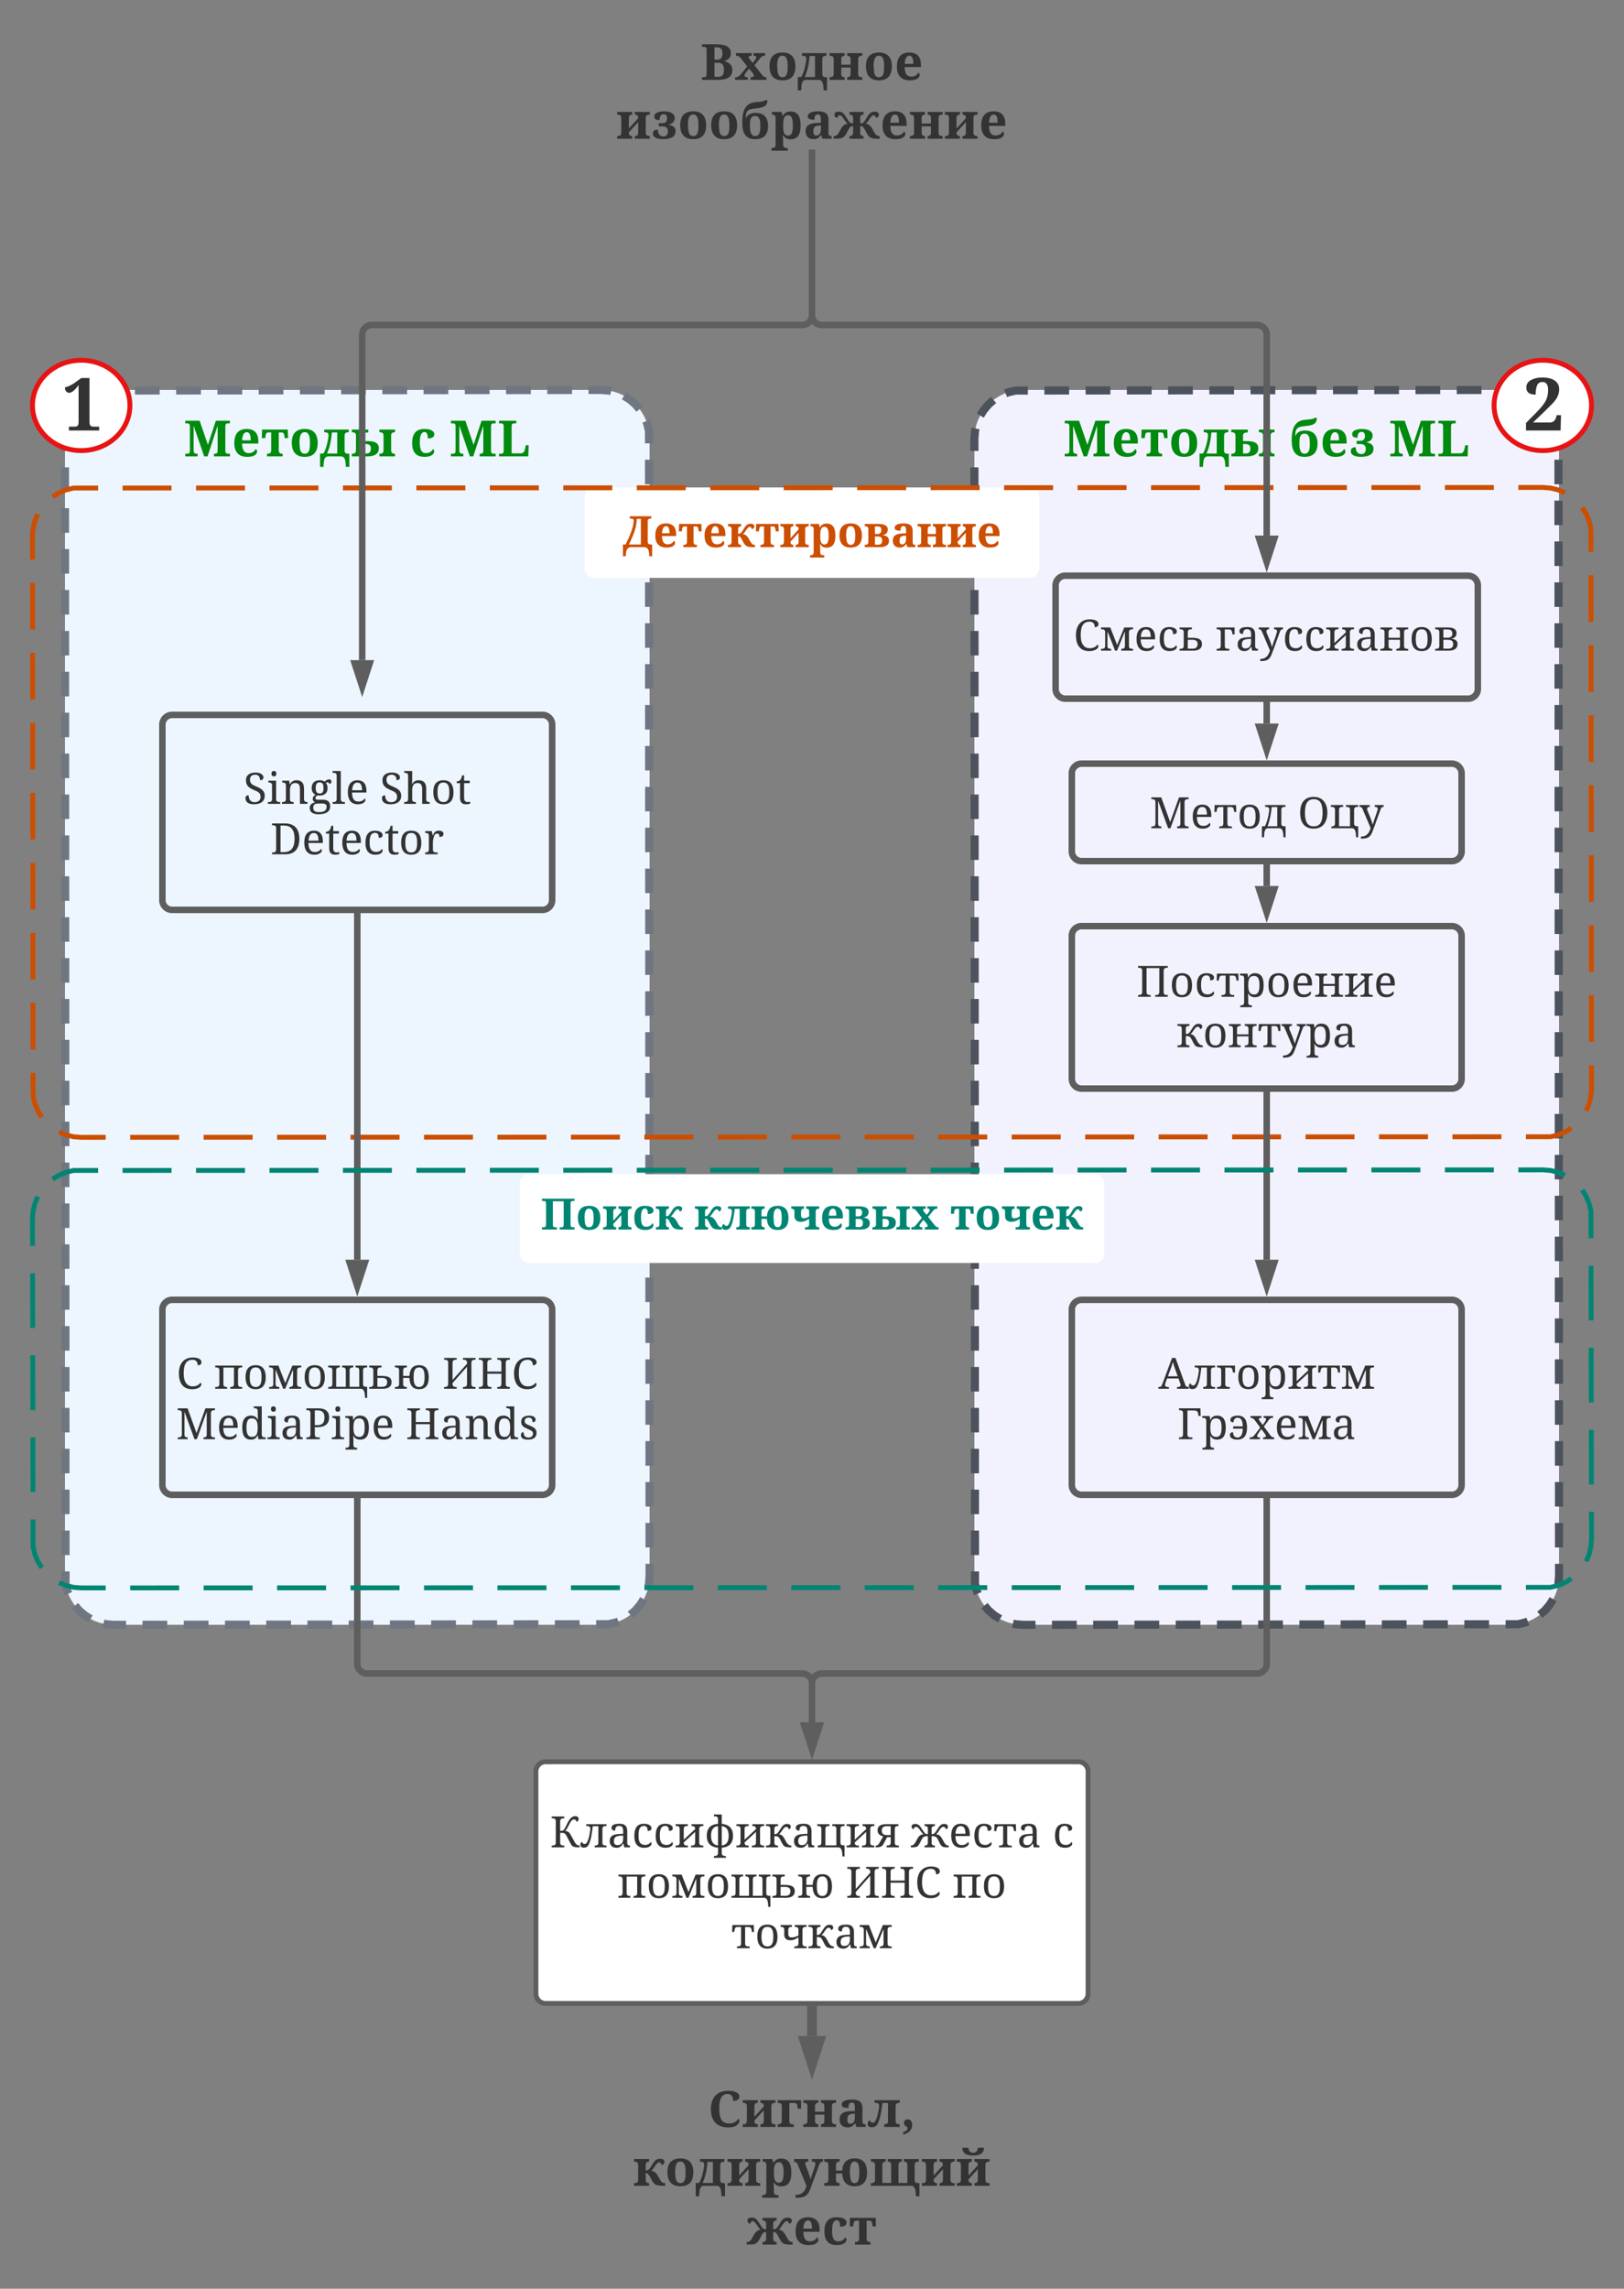 <svg xmlns="http://www.w3.org/2000/svg" xmlns:xlink="http://www.w3.org/1999/xlink" xmlns:lucid="lucid" width="1000" height="1408.65"><rect width="100%" height="100%" fill="#808080" stroke="none"/><g transform="translate(-200 -220)" lucid:page-tab-id="0_0"><path d="M240 490a30 30 0 0 1 30-30h300a30 30 0 0 1 30 30v700a30 30 0 0 1-30 30H270a30 30 0 0 1-30-30z" fill="#edf5ff"/><path d="M243.64 475.78l2.1-3.4 3.05-3.6 3.03-2.6m7.38-4.08l1.53-.63 4.58-1.1h7.62m10.16-.02l15.24-.02m10.15 0l15.24-.03m10.16 0l15.24-.03m10.15 0l15.24-.03m10.15-.02h15.23m10.16-.03l15.23-.02m10.16-.02l15.23-.02m10.16 0l15.23-.03m10.16 0l15.24-.02m10.16 0l15.24-.03m10.15 0l15.23-.03m10.15 0L570 460l4.7.37 1.6.38m7.92 2.9l3.4 2.08 3.6 3.06 2.6 3.03m4.08 7.38l.63 1.53 1.1 4.58v7.56m0 10.06l.02 15.1m0 10.07v15.1m.02 10.06v15.1m0 10.07l.02 15.1m0 10.06v15.1m0 10.06v15.1m.02 10.07v15.1m0 10.07l.02 15.1m0 10.07v15.1m.02 10.06v15.1m0 10.07l.02 15.1m0 10.07v15.1m.02 10.07v15.1m0 10.06l.02 15.1m0 10.07v15.1m.02 10.07v15.1m0 10.07l.02 15.1m0 10.07v15.1m.02 10.07v15.1m0 10.07l.02 15.1m0 10.08v15.1m.02 10.06v15.1m0 10.07l.02 15.1m0 10.08v15.1m.02 10.07v15.1m0 10.06l.02 15.12m0 10.06v15.1m.02 10.07v7.55l-.37 4.7-.38 1.6m-2.9 7.92l-2.08 3.4-3.06 3.6-3.03 2.6m-7.38 4.08l-1.53.63-4.58 1.1h-7.62m-10.16.02l-15.24.02m-10.15 0l-15.24.03m-10.16 0l-15.24.03m-10.15 0l-15.24.03m-10.15.02h-15.23m-10.16.03l-15.23.02m-10.16.02l-15.23.02m-10.16 0l-15.23.03m-10.16 0l-15.24.02m-10.16 0l-15.24.03m-10.15 0l-15.23.03m-10.15 0l-7.62.02-4.7-.37-1.6-.38m-7.92-2.9l-3.4-2.08-3.6-3.06-2.6-3.03m-4.08-7.38l-.63-1.53-1.1-4.58v-7.56m0-10.06l-.02-15.1m0-10.07v-15.1m-.02-10.06v-15.1m0-10.07l-.02-15.1m0-10.06v-15.1m0-10.06v-15.1m-.02-10.07v-15.1m0-10.07l-.02-15.1m0-10.07v-15.1m-.02-10.06v-15.1m0-10.07l-.02-15.1m0-10.07v-15.1m-.02-10.07v-15.1m0-10.06l-.02-15.1m0-10.07v-15.1m-.02-10.07v-15.1m0-10.07l-.02-15.1m0-10.07v-15.1m-.02-10.07v-15.1m0-10.07l-.02-15.1m0-10.08v-15.1m-.02-10.06v-15.1m0-10.07l-.02-15.1m0-10.08v-15.1m-.02-10.07v-15.1m0-10.06l-.02-15.12m0-10.06v-15.1m-.02-10.07V490l.37-4.7.38-1.6" stroke="#6f7681" stroke-width="5" fill="none"/><use xlink:href="#a" transform="matrix(1,0,0,1,252,472) translate(61.215 28.878)"/><use xlink:href="#b" transform="matrix(1,0,0,1,252,472) translate(200.349 28.878)"/><use xlink:href="#c" transform="matrix(1,0,0,1,252,472) translate(224.822 28.878)"/><path d="M800 490a30 30 0 0 1 30-30h300a30 30 0 0 1 30 30v700a30 30 0 0 1-30 30H830a30 30 0 0 1-30-30z" fill="#f2f2ff"/><path d="M803.64 475.78l2.1-3.4 3.05-3.6 3.03-2.6m7.38-4.08l1.53-.63 4.58-1.1h7.62m10.16-.02l15.24-.02m10.15 0l15.24-.03m10.16 0l15.24-.03m10.15 0l15.24-.03m10.15-.02h15.23m10.16-.03l15.23-.02m10.16-.02l15.23-.02m10.16 0l15.23-.03m10.16 0l15.24-.02m10.16 0l15.24-.03m10.15 0l15.23-.03m10.15 0l7.62-.02 4.7.37 1.6.38m7.92 2.9l3.4 2.08 3.6 3.06 2.6 3.03m4.08 7.38l.63 1.53 1.1 4.58v7.56m0 10.06l.02 15.1m0 10.07v15.1m.02 10.06v15.1m0 10.07l.02 15.1m0 10.06v15.1m0 10.06v15.1m.02 10.07v15.1m0 10.07l.02 15.1m0 10.07v15.1m.02 10.06v15.1m0 10.07l.02 15.1m0 10.07v15.1m.02 10.07v15.1m0 10.06l.02 15.1m0 10.07v15.1m.02 10.07v15.1m0 10.07l.02 15.1m0 10.07v15.1m.02 10.07v15.1m0 10.07l.02 15.1m0 10.08v15.1m.02 10.06v15.1m0 10.07l.02 15.1m0 10.08v15.1m.02 10.07v15.1m0 10.06l.02 15.12m0 10.06v15.1m.02 10.07v7.55l-.37 4.7-.38 1.6m-2.9 7.92l-2.08 3.4-3.06 3.6-3.03 2.6m-7.38 4.08l-1.53.63-4.58 1.1h-7.62m-10.16.02l-15.24.02m-10.15 0l-15.24.03m-10.16 0l-15.24.03m-10.15 0l-15.24.03m-10.15.02h-15.23m-10.16.03l-15.23.02m-10.16.02l-15.23.02m-10.16 0l-15.23.03m-10.16 0l-15.24.02m-10.16 0l-15.24.03m-10.15 0l-15.23.03m-10.15 0l-7.62.02-4.7-.37-1.6-.38m-7.92-2.9l-3.4-2.08-3.6-3.06-2.6-3.03m-4.08-7.38l-.63-1.53-1.1-4.58v-7.56m0-10.06l-.02-15.1m0-10.07v-15.1m-.02-10.06v-15.1m0-10.07l-.02-15.1m0-10.06v-15.1m0-10.06v-15.1m-.02-10.07v-15.1m0-10.07l-.02-15.1m0-10.07v-15.1m-.02-10.06v-15.1m0-10.07l-.02-15.1m0-10.07v-15.1m-.02-10.07v-15.1m0-10.06l-.02-15.1m0-10.07v-15.1m-.02-10.07v-15.1m0-10.07l-.02-15.1m0-10.07v-15.1m-.02-10.07v-15.1m0-10.07l-.02-15.1m0-10.08v-15.1m-.02-10.06v-15.1m0-10.07l-.02-15.1m0-10.08v-15.1m-.02-10.07v-15.1m0-10.06l-.02-15.12m0-10.06v-15.1m-.02-10.07V490l.37-4.7.38-1.6" stroke="#4c535d" stroke-width="5" fill="none"/><use xlink:href="#a" transform="matrix(1,0,0,1,812,472) translate(42.773 28.878)"/><use xlink:href="#d" transform="matrix(1,0,0,1,812,472) translate(181.907 28.878)"/><use xlink:href="#c" transform="matrix(1,0,0,1,812,472) translate(243.264 28.878)"/><path d="M560 526a6 6 0 0 1 6-6h268a6 6 0 0 1 6 6v43.67a6 6 0 0 1-6 6H566a6 6 0 0 1-6-6z" fill="#fff"/><path d="M220 550a30 30 0 0 1 30-30h900a30 30 0 0 1 30 30v340a30 30 0 0 1-30 30H250a30 30 0 0 1-30-30z" fill-opacity="0"/><path d="M232.37 525.73l4-2.46 4.36-1.8 4.58-1.1h15.1m15.06 0l30.16-.03m15.08 0h30.15m15.08-.02h30.16m15.07-.02h30.15m15.08-.02h30.16m15.08-.02h30.15m15.07 0l30.16-.03m15.08 0h30.16m15.08-.02h30.16m15.08 0l30.15-.02m15.08 0l30.17-.02m15.07 0l30.16-.02m15.08 0l30.16-.02m15.07 0l30.17-.02m15.08 0h30.15m15.08-.02h30.16m15.08-.02h30.15m15.08-.02h30.16m15.1-.02h30.14m15.08 0L1150 520l4.7.37 4.57 1.1 4.35 1.8m10.65 9.1l2.46 4 1.8 4.36 1.1 4.58.02 14.37m0 14.36l.04 28.73m0 14.36l.04 28.72m0 14.36l.04 28.73m.02 14.36l.03 28.72m.02 14.36l.03 28.72m0 14.36l.04 28.73m.02 14.35l.03 28.73m0 14.36L1180 890l-.37 4.7-1.1 4.57-1.8 4.35m-9.1 10.65l-4 2.46-4.36 1.8-4.58 1.1h-15.1m-15.06 0l-30.16.03m-15.08 0h-30.15m-15.08.02h-30.16m-15.07.02h-30.15m-15.08.02h-30.16m-15.08.02H868.2m-15.07 0l-30.16.03m-15.08 0h-30.16m-15.08.02H732.5m-15.08 0l-30.15.02m-15.08 0l-30.17.02m-15.07 0l-30.16.02m-15.08 0l-30.16.02m-15.07 0l-30.17.02m-15.08 0H461.1m-15.08.02h-30.16m-15.08.02h-30.15m-15.08.02H325.4m-15.1.02h-30.14m-15.08 0L250 920l-4.7-.37-4.57-1.1-4.35-1.8m-10.65-9.1l-2.46-4-1.8-4.36-1.1-4.58-.02-14.37m0-14.36l-.04-28.73m0-14.36l-.04-28.72m0-14.36l-.04-28.73m-.02-14.36l-.03-28.72m-.02-14.36l-.03-28.72m0-14.36l-.04-28.73m-.02-14.35l-.03-28.73m0-14.36L220 550l.37-4.7 1.1-4.57 1.8-4.35" stroke="#cc4e00" stroke-width="3" fill="none"/><use xlink:href="#e" transform="matrix(1,0,0,1,232,532) translate(351.372 24.753)"/><path d="M700 314.05V414a6 6 0 0 0 6 6h268a6 6 0 0 1 6 6v123.63" stroke="#5e5e5e" stroke-width="4" fill="none"/><path d="M702 314.1h-4v-2.05h4z" stroke="#5e5e5e" stroke-width=".05" fill="#5e5e5e"/><path d="M980 565.9l-4.64-14.27h9.28z" stroke="#5e5e5e" stroke-width="4" fill="#5e5e5e"/><path d="M980 653.96v11.34" stroke="#5e5e5e" stroke-width="4" fill="none"/><path d="M982 654h-4v-2.04h4z" stroke="#5e5e5e" stroke-width=".05" fill="#5e5e5e"/><path d="M980 681.56l-4.64-14.26h9.28z" stroke="#5e5e5e" stroke-width="4" fill="#5e5e5e"/><path d="M300 666a6 6 0 0 1 6-6h228a6 6 0 0 1 6 6v108a6 6 0 0 1-6 6H306a6 6 0 0 1-6-6z" stroke="#5e5e5e" stroke-width="4" fill-opacity="0"/><use xlink:href="#f" transform="matrix(1,0,0,1,300,660) translate(49.87 54.753)"/><use xlink:href="#g" transform="matrix(1,0,0,1,300,660) translate(133.919 54.753)"/><use xlink:href="#h" transform="matrix(1,0,0,1,300,660) translate(66.504 85.794)"/><path d="M860 696a6 6 0 0 1 6-6h228a6 6 0 0 1 6 6v48a6 6 0 0 1-6 6H866a6 6 0 0 1-6-6z" stroke="#5e5e5e" stroke-width="4" fill-opacity="0"/><use xlink:href="#i" transform="matrix(1,0,0,1,860,690) translate(47.956 39.753)"/><use xlink:href="#j" transform="matrix(1,0,0,1,860,690) translate(139.102 39.753)"/><path d="M860 796a6 6 0 0 1 6-6h228a6 6 0 0 1 6 6v88a6 6 0 0 1-6 6H866a6 6 0 0 1-6-6z" stroke="#5e5e5e" stroke-width="4" fill-opacity="0"/><use xlink:href="#k" transform="matrix(1,0,0,1,860,790) translate(39.779 43.503)"/><use xlink:href="#l" transform="matrix(1,0,0,1,860,790) translate(64.544 74.544)"/><path d="M980 753.96v11.34" stroke="#5e5e5e" stroke-width="4" fill="none"/><path d="M982 754h-4v-2.04h4z" stroke="#5e5e5e" stroke-width=".05" fill="#5e5e5e"/><path d="M980 781.56l-4.64-14.26h9.28z" stroke="#5e5e5e" stroke-width="4" fill="#5e5e5e"/><path d="M420 783.96V995.3" stroke="#5e5e5e" stroke-width="4" fill="none"/><path d="M422 784h-4v-2.04h4z" stroke="#5e5e5e" stroke-width=".05" fill="#5e5e5e"/><path d="M420 1011.56l-4.64-14.26h9.28z" stroke="#5e5e5e" stroke-width="4" fill="#5e5e5e"/><path d="M980 893.96V995.3" stroke="#5e5e5e" stroke-width="4" fill="none"/><path d="M982 894h-4v-2.04h4z" stroke="#5e5e5e" stroke-width=".05" fill="#5e5e5e"/><path d="M980 1011.56l-4.64-14.26h9.28z" stroke="#5e5e5e" stroke-width="4" fill="#5e5e5e"/><path d="M860 1026a6 6 0 0 1 6-6h228a6 6 0 0 1 6 6v108a6 6 0 0 1-6 6H866a6 6 0 0 1-6-6z" stroke="#5e5e5e" stroke-width="4" fill-opacity="0"/><use xlink:href="#m" transform="matrix(1,0,0,1,860,1020) translate(53.281 54.753)"/><use xlink:href="#n" transform="matrix(1,0,0,1,860,1020) translate(64.941 85.794)"/><path d="M300 1026a6 6 0 0 1 6-6h228a6 6 0 0 1 6 6v108a6 6 0 0 1-6 6H306a6 6 0 0 1-6-6z" stroke="#5e5e5e" stroke-width="4" fill-opacity="0"/><use xlink:href="#o" transform="matrix(1,0,0,1,300,1020) translate(8.633 54.753)"/><use xlink:href="#p" transform="matrix(1,0,0,1,300,1020) translate(31.927 54.753)"/><use xlink:href="#q" transform="matrix(1,0,0,1,300,1020) translate(172.435 54.753)"/><use xlink:href="#r" transform="matrix(1,0,0,1,300,1020) translate(8.424 85.794)"/><use xlink:href="#s" transform="matrix(1,0,0,1,300,1020) translate(149.818 85.794)"/><path d="M530 1310.3a6 6 0 0 1 6-6h328a6 6 0 0 1 6 6v136.75a6 6 0 0 1-6 6H536a6 6 0 0 1-6-6z" stroke="#5e5e5e" stroke-width="3" fill="#fff"/><use xlink:href="#t" transform="matrix(1,0,0,1,530,1304.297) translate(8.698 52.69)"/><use xlink:href="#u" transform="matrix(1,0,0,1,530,1304.297) translate(230.794 52.69)"/><use xlink:href="#v" transform="matrix(1,0,0,1,530,1304.297) translate(318.177 52.69)"/><use xlink:href="#p" transform="matrix(1,0,0,1,530,1304.297) translate(50.215 83.732)"/><use xlink:href="#w" transform="matrix(1,0,0,1,530,1304.297) translate(190.723 83.732)"/><use xlink:href="#x" transform="matrix(1,0,0,1,530,1304.297) translate(256.582 83.732)"/><use xlink:href="#y" transform="matrix(1,0,0,1,530,1304.297) translate(120.273 114.773)"/><path d="M980 1143.96V1244a6 6 0 0 1-6 6H706a6 6 0 0 0-6 6v24.1" stroke="#5e5e5e" stroke-width="4" fill="none"/><path d="M982 1144h-4v-2.04h4z" stroke="#5e5e5e" stroke-width=".05" fill="#5e5e5e"/><path d="M700 1296.36l-4.64-14.26h9.28z" stroke="#5e5e5e" stroke-width="4" fill="#5e5e5e"/><path d="M420 1143.96V1244a6 6 0 0 0 6 6h268a6 6 0 0 1 6 6v24.1" stroke="#5e5e5e" stroke-width="4" fill="none"/><path d="M422 1144h-4v-2.04h4z" stroke="#5e5e5e" stroke-width=".05" fill="#5e5e5e"/><path d="M700 1296.36l-4.64-14.26h9.28z" stroke="#5e5e5e" stroke-width="4" fill="#5e5e5e"/><path d="M700 314.05V414a6 6 0 0 1-6 6H429.02a6 6 0 0 0-6 6v200.3" stroke="#5e5e5e" stroke-width="4" fill="none"/><path d="M702 314.1h-4v-2.05h4z" stroke="#5e5e5e" stroke-width=".05" fill="#5e5e5e"/><path d="M423.02 642.55l-4.63-14.26h9.26z" stroke="#5e5e5e" stroke-width="4" fill="#5e5e5e"/><path d="M580 246a6 6 0 0 1 6-6h228a6 6 0 0 1 6 6v60.08a6 6 0 0 1-6 6H586a6 6 0 0 1-6-6z" stroke="#000" stroke-opacity="0" stroke-width="3" fill="#fff" fill-opacity="0"/><g><use xlink:href="#z" transform="matrix(1,0,0,1,580,240) translate(51.398 29.163)"/><use xlink:href="#A" transform="matrix(1,0,0,1,580,240) translate(-0.518 65.378)"/></g><path d="M580 1506a6 6 0 0 1 6-6h228a6 6 0 0 1 6 6v96.65a6 6 0 0 1-6 6H586a6 6 0 0 1-6-6z" stroke="#000" stroke-opacity="0" stroke-width="3" fill="#fff" fill-opacity="0"/><g><use xlink:href="#B" transform="matrix(1,0,0,1,580,1500) translate(56.038 29.055)"/><use xlink:href="#C" transform="matrix(1,0,0,1,580,1500) translate(9.873 65.27)"/><use xlink:href="#D" transform="matrix(1,0,0,1,580,1500) translate(79.767 101.486)"/></g><path d="M700 1457.5v15.56" stroke="#5e5e5e" stroke-width="6" fill="none"/><path d="M703 1457.6h-6v-3.1h6z" stroke="#5e5e5e" stroke-width=".05" fill="#5e5e5e"/><path d="M700 1490.33l-4.64-14.27h9.28z" stroke="#5e5e5e" stroke-width="6" fill="#5e5e5e"/><path d="M520 948.67a6 6 0 0 1 6-6h348a6 6 0 0 1 6 6v42.66a6 6 0 0 1-6 6H526a6 6 0 0 1-6-6z" fill="#fff"/><path d="M220 970a30 30 0 0 1 30-30h900a30 30 0 0 1 30 30v197.33a30 30 0 0 1-30 30H250a30 30 0 0 1-30-30z" fill-opacity="0"/><path d="M232.37 945.73l4-2.46 4.36-1.8 4.58-1.1h15.1m15.06 0l30.16-.03m15.08 0h30.15m15.08-.02h30.16m15.07-.02h30.15m15.08-.02h30.16m15.08-.02h30.15m15.07 0l30.16-.03m15.08 0h30.16m15.08-.02h30.16m15.08 0l30.15-.02m15.08 0l30.17-.02m15.07 0l30.16-.02m15.08 0l30.16-.02m15.07 0l30.17-.02m15.08 0h30.15m15.08-.02h30.16m15.08-.02h30.15m15.08-.02h30.16m15.1-.02h30.14m15.08 0L1150 940l4.7.37 4.57 1.1 4.35 1.8m10.65 9.1l2.46 4 1.8 4.36 1.1 4.58.03 16.84m.03 16.84l.05 33.67m.03 16.83l.07 33.68m.03 16.83l.06 33.66m.03 16.84l.03 16.83-.37 4.7-1.1 4.57-1.8 4.35m-9.1 10.65l-4 2.46-4.36 1.8-4.58 1.1h-15.1m-15.06.02h-30.16m-15.08 0l-30.15.03m-15.08 0l-30.16.03m-15.07 0h-30.15m-15.08.02h-30.16m-15.08.02H868.2m-15.07.02h-30.16m-15.08 0l-30.16.02m-15.08 0l-30.16.02m-15.08 0h-30.15m-15.08.02h-30.17m-15.07.02H596.8m-15.08.02h-30.16m-15.07.02h-30.17m-15.08 0l-30.15.03m-15.08 0l-30.16.02m-15.08 0h-30.15m-15.08.02H325.4m-15.1 0l-30.14.02m-15.08 0H250l-4.7-.36-4.57-1.1-4.35-1.8m-10.65-9.1l-2.46-4-1.8-4.36-1.1-4.57-.03-16.84m-.03-16.84l-.05-33.68m-.03-16.83l-.07-33.67m-.03-16.84l-.06-33.67m-.03-16.83L220 970l.37-4.7 1.1-4.57 1.8-4.35" stroke="#008573" stroke-width="3" fill="none"/><g><use xlink:href="#E" transform="matrix(1,0,0,1,232,952) translate(301.001 24.753)"/><use xlink:href="#F" transform="matrix(1,0,0,1,232,952) translate(395.441 24.753)"/><use xlink:href="#G" transform="matrix(1,0,0,1,232,952) translate(553.033 24.753)"/></g><path d="M280 469.52c0 15.36-13.43 27.8-30 27.8s-30-12.44-30-27.8c0-15.36 13.43-27.8 30-27.8s30 12.44 30 27.8z" stroke="#e81313" stroke-width="3" fill="#fff"/><g><use xlink:href="#H" transform="matrix(1,0,0,1,220,441.708) translate(18.081 43.264)"/></g><path d="M1180 469.52c0 15.36-13.43 27.8-30 27.8s-30-12.44-30-27.8c0-15.36 13.43-27.8 30-27.8s30 12.44 30 27.8z" stroke="#e81313" stroke-width="3" fill="#fff"/><g><use xlink:href="#I" transform="matrix(1,0,0,1,1120,441.708) translate(18.081 43.264)"/></g><path d="M850 580.33a6 6 0 0 1 6-6h248a6 6 0 0 1 6 6V644a6 6 0 0 1-6 6H856a6 6 0 0 1-6-6z" stroke="#5e5e5e" stroke-width="4" fill-opacity="0"/><g><use xlink:href="#J" transform="matrix(1,0,0,1,850,574.333) translate(10.996 46.128)"/><use xlink:href="#K" transform="matrix(1,0,0,1,850,574.333) translate(98.548 46.128)"/></g><defs><path fill="#008a0e" d="M1702-242c-1 84 22 133 104 133h86V0h-655v-109c97 6 149-18 149-114v-1037L973 0H834L401-1260v1018c-4 107 56 139 164 133V0H57v-109h86c79 3 105-42 105-122v-998c1-82-26-125-105-125H57v-108h590l340 989 326-989h579v108h-86c-82-2-105 49-104 133v979" id="L"/><path fill="#008a0e" d="M682-968c-75-53-166-16-210 62-32 57-53 140-56 249h354c-1-134-12-257-88-311zm4 835c147 0 236-69 289-166 63 29 71 123 31 183C939-17 799 20 627 20 270 20 96-185 96-543c0-359 153-581 508-581 315 0 475 175 479 493v105H412c10 217 60 393 274 393" id="M"/><path fill="#008a0e" d="M256-109c108 6 171-33 170-137v-735c-74 5-167-16-200 35-29 46-35 127-44 198H41l12-350h1055l12 350H979c-18-105-5-234-125-233H737v735c-1 101 56 143 160 137V0H256v-109" id="N"/><path fill="#008a0e" d="M631-1124c358 0 526 209 528 571 2 373-172 573-534 573C267 20 98-190 96-553c-2-374 172-571 535-571zM527-966c-131 91-126 390-101 605 16 136 58 252 203 252 203 0 213-228 213-444 0-180-15-339-115-413-51-37-148-36-200 0" id="O"/><path fill="#008a0e" d="M375-870c1-100-76-120-176-119v-109h1005v109c-104-5-170 31-170 133v631c-2 106 87 120 195 116v539h-142C1075 231 1075 0 885 0H377C164-3 186 233 168 430H27v-547h141c99-170 165-417 200-659 5-36 7-67 7-94zm358-111H514c-32 341-88 622-203 864h422v-864" id="P"/><path fill="#008a0e" d="M205-856c1-104-62-137-170-133v-109h676v117c-109-3-195 21-195 125v231c314-5 635-7 627 303C1137-81 937 0 682 0H35v-109c108 5 170-32 170-131v-616zm612 528c0-169-130-187-301-178v387h113c138 3 188-70 188-209zm832 86c0 99 58 138 159 133V0h-641v-109c104 5 170-31 170-133v-614c0-102-66-138-170-133v-109h641v109c-101-5-159 34-159 133v614" id="Q"/><g id="a"><use transform="matrix(0.015,0,0,0.015,0,0)" xlink:href="#L"/><use transform="matrix(0.015,0,0,0.015,29.622,0)" xlink:href="#M"/><use transform="matrix(0.015,0,0,0.015,47.381,0)" xlink:href="#N"/><use transform="matrix(0.015,0,0,0.015,65.017,0)" xlink:href="#O"/><use transform="matrix(0.015,0,0,0.015,83.459,0)" xlink:href="#P"/><use transform="matrix(0.015,0,0,0.015,102.904,0)" xlink:href="#Q"/></g><path fill="#008a0e" d="M952-299c53 28 65 116 26 173C912-25 777 20 604 20 249 20 96-183 96-545c0-366 147-579 502-579 170 0 310 34 380 130 46 63 27 167-26 205-49 36-119 55-213 54-1-102-14-196-69-243-36-31-106-28-144 0-103 75-114 241-114 431 0 139 19 242 57 311s100 103 186 103c149 0 244-68 297-166" id="R"/><use transform="matrix(0.015,0,0,0.015,0,0)" xlink:href="#R" id="b"/><path fill="#008a0e" d="M1702-242c-1 84 22 133 104 133h86V0h-655v-109c97 6 149-18 149-114v-1037L973 0H834L401-1260v1018c-4 107 56 139 164 133V0H57v-109h86c79 3 105-42 105-122v-998c1-82-26-125-105-125H57v-108h590l340 989 326-989h579v108h-86c-82-2-105 49-104 133v979" id="S"/><path fill="#008a0e" d="M678-1354c-79-2-106 44-105 125v1104h381c170 0 166-193 203-332h115L1257 0H57v-109h86c83 3 106-49 105-133v-979c1-84-22-133-105-133H57v-108h707v108h-86" id="T"/><g id="c"><use transform="matrix(0.015,0,0,0.015,0,0)" xlink:href="#S"/><use transform="matrix(0.015,0,0,0.015,29.622,0)" xlink:href="#T"/></g><path fill="#008a0e" d="M623 20C239 20 98-236 98-653c0-473 113-812 549-848 120-10 244-16 341-47 22-8 37-18 46-31h96c8 343-347 310-638 358-146 24-224 97-240 251-4 39-9 83-12 134h8c60-141 189-225 389-225 351 0 522 185 522 539-1 357-177 542-536 542zm0-129c201 0 219-202 219-411 0-210-17-412-219-412S414-728 414-520c0 135 17 236 50 306s86 105 159 105" id="U"/><path fill="#008a0e" d="M272-373c5 159 68 279 224 279 131 0 190-82 190-211 0-143-84-202-237-201H311v-131h140c132 0 200-66 200-194 0-103-38-175-141-175-129 0-162 112-166 242-124-1-217-27-217-147 0-118 96-164 205-191 160-40 413-19 517 50 66 43 116 101 116 200 0 159-106 234-236 272v11c154 31 272 89 272 256 0 258-233 326-505 331-142 2-252-19-333-69-57-35-93-84-93-164 0-114 74-159 202-158" id="V"/><g id="d"><use transform="matrix(0.015,0,0,0.015,0,0)" xlink:href="#U"/><use transform="matrix(0.015,0,0,0.015,19.065,0)" xlink:href="#M"/><use transform="matrix(0.015,0,0,0.015,36.823,0)" xlink:href="#V"/></g><path fill="#cc4e00" d="M672-1337C658-917 516-605 384-300c-27 63-56 121-83 175h565v-1212H672zM414 0C184 2 155 195 152 430H16v-555h125c137-272 275-563 351-887 21-93 32-179 32-258 0-84-97-82-184-84v-108h1020v108c-111-8-170 29-170 137v945c-4 125 80 156 209 147v555h-135c-3-235-33-430-263-430H414" id="W"/><path fill="#cc4e00" d="M682-968c-75-53-166-16-210 62-32 57-53 140-56 249h354c-1-134-12-257-88-311zm4 835c147 0 236-69 289-166 63 29 71 123 31 183C939-17 799 20 627 20 270 20 96-185 96-543c0-359 153-581 508-581 315 0 475 175 479 493v105H412c10 217 60 393 274 393" id="X"/><path fill="#cc4e00" d="M256-109c108 6 171-33 170-137v-735c-74 5-167-16-200 35-29 46-35 127-44 198H41l12-350h1055l12 350H979c-18-105-5-234-125-233H737v735c-1 101 56 143 160 137V0H256v-109" id="Y"/><path fill="#cc4e00" d="M516-242c0 92 50 134 139 133V0H35v-109c104 5 170-31 170-133v-614c0-102-66-138-170-133v-109h620v109c-89-1-139 41-139 133v225c114 0 139-50 192-119 103-134 161-360 400-360 120 0 205 60 166 176-15 45-56 72-111 78-7-68-63-128-138-96-118 81-170 250-284 336 215 25 270 222 365 370 49 76 86 141 209 137V0c-189 2-360 2-455-92-94-92-145-254-222-364-28-40-56-64-122-62v276" id="Z"/><path fill="#cc4e00" d="M1380-989c-104-5-170 31-170 133v614c0 102 66 138 170 133V0H760v-109c89 1 139-41 139-133v-440L516-262c-6 104 42 154 139 153V0H35v-109c104 5 170-31 170-133v-614c0-102-66-138-170-133v-109h620v109c-89-1-139 41-139 133v436l383-420c5-102-44-150-139-149v-109h620v109" id="aa"/><path fill="#cc4e00" d="M508 250c-2 110 76 140 190 133v109H27V383c104 5 170-31 170-133V-846c3-105-46-149-152-143v-109h401l37 160h9c59-105 150-180 313-180 324 0 420 241 420 573 0 329-93 565-412 570-159 2-247-66-307-164h-14c13 122 18 252 16 389zm0-795c0 210 7 418 209 418 69 0 115-35 147-103 57-120 56-503 0-626-33-71-78-109-145-109-201 0-211 211-211 420" id="ab"/><path fill="#cc4e00" d="M631-1124c358 0 526 209 528 571 2 373-172 573-534 573C267 20 98-190 96-553c-2-374 172-571 535-571zM527-966c-131 91-126 390-101 605 16 136 58 252 203 252 203 0 213-228 213-444 0-180-15-339-115-413-51-37-148-36-200 0" id="ac"/><path fill="#cc4e00" d="M1184-305C1184-70 988 0 741 0H35v-109c104 5 170-31 170-133v-622c0-98-69-130-170-125v-109h645c153 0 265 22 338 67s110 110 110 195c0 163-95 240-239 261v10c164 18 295 83 295 260zm-326-14c0-136-72-189-207-187H516v389h146c142 6 196-59 196-202zM653-625c123 1 166-70 168-188 2-114-53-168-168-168H516v356h137" id="ad"/><path fill="#cc4e00" d="M526-129c139 0 193-116 193-262v-154c-144 3-272 20-298 142-6 28-11 61-11 98 1 103 24 176 116 176zm193-524c-6-153 30-348-127-346-115 1-136 103-137 221-92 0-160-13-207-31-80-31-88-141-36-202 75-88 224-112 388-113 266-2 430 83 430 348v522c-3 99 29 152 131 145V0H780l-43-141h-18C646-52 578 24 414 20 206 14 92-101 92-313c0-254 188-323 459-334" id="ae"/><path fill="#cc4e00" d="M1380-989c-104-5-170 31-170 133v614c0 102 66 138 170 133V0H760v-109c89 1 139-41 139-133v-264H516v264c0 92 50 134 139 133V0H35v-109c104 5 170-31 170-133v-614c0-102-66-138-170-133v-109h620v109c-89-1-139 41-139 133v233h383v-233c0-92-50-134-139-133v-109h620v109" id="af"/><g id="e"><use transform="matrix(0.013,0,0,0.013,0,0)" xlink:href="#W"/><use transform="matrix(0.013,0,0,0.013,18.88,0)" xlink:href="#X"/><use transform="matrix(0.013,0,0,0.013,34.102,0)" xlink:href="#Y"/><use transform="matrix(0.013,0,0,0.013,49.219,0)" xlink:href="#X"/><use transform="matrix(0.013,0,0,0.013,64.44,0)" xlink:href="#Z"/><use transform="matrix(0.013,0,0,0.013,81.562,0)" xlink:href="#Y"/><use transform="matrix(0.013,0,0,0.013,96.68,0)" xlink:href="#aa"/><use transform="matrix(0.013,0,0,0.013,115.104,0)" xlink:href="#ab"/><use transform="matrix(0.013,0,0,0.013,132.305,0)" xlink:href="#ac"/><use transform="matrix(0.013,0,0,0.013,148.646,0)" xlink:href="#ad"/><use transform="matrix(0.013,0,0,0.013,165.208,0)" xlink:href="#ae"/><use transform="matrix(0.013,0,0,0.013,181.185,0)" xlink:href="#af"/><use transform="matrix(0.013,0,0,0.013,199.609,0)" xlink:href="#aa"/><use transform="matrix(0.013,0,0,0.013,218.034,0)" xlink:href="#X"/></g><path fill="#333" d="M1010-391c0 288-209 411-504 411-227 0-400-72-408-288-3-85 58-140 148-138 13 184 83 323 276 326 176 3 296-86 293-258-4-208-164-249-317-319-197-90-377-181-377-455 0-256 189-371 448-371 165 0 292 46 357 143 39 57 33 148-18 186-30 22-68 34-117 34-4-156-72-260-230-260-155 0-250 80-250 233 0 217 160 262 318 332 152 68 291 135 355 283 17 42 26 88 26 141" id="ag"/><path fill="#333" d="M434-233c-3 120 73 154 195 147V0H47v-86c118 6 195-21 195-137v-649c2-108-66-143-174-140v-86h366v865zM330-1303c-79 0-117-45-117-127s37-126 117-126c79 0 116 46 116 126 0 81-37 127-116 127" id="ah"/><path fill="#333" d="M434-223c-3 108 66 141 174 137V0H57v-86c118 6 185-31 185-147v-639c2-108-66-143-174-140v-86h331l27 166h10c63-113 148-188 320-186 244 3 343 152 344 401v484c-4 110 54 152 164 147V0H907v-707c0-170-55-282-225-280-187 3-248 145-248 332v432" id="ai"/><path fill="#333" d="M956-1161c125-12 164 158 62 205-14 6-30 8-49 8 9-84-106-83-156-45 48 62 81 134 80 248-2 265-188 381-475 346-48 26-98 54-99 125-1 68 58 77 127 77h232c215 1 338 97 338 306 0 294-237 379-543 383-249 3-426-81-426-299C47 28 162-41 303-70c-62-29-113-79-113-168 0-105 57-142 134-192-112-50-185-152-185-309 0-249 134-379 385-379 97 0 179 25 234 67 49-50 103-100 198-110zM438-14c-139-3-225 52-225 194 0 158 102 212 264 211 212-1 363-46 371-248C856-58 624-10 438-14zm78-1004c-150 0-184 109-184 273 0 159 39 250 186 253 149 3 184-105 182-256-2-165-33-270-184-270" id="aj"/><path fill="#333" d="M414-233c-4 120 72 154 194 147V0H27v-86c122 7 194-28 194-147v-1098c3-115-76-146-194-139v-86h387v1323" id="ak"/><path fill="#333" d="M786-645c-4-191-36-363-223-363-76 0-134 30-175 92s-66 152-73 271h471zm123 393c43 21 51 90 17 136C862-29 744 20 588 20c-331 0-471-225-475-561-4-348 134-577 454-577 327 0 443 231 426 583H311c7 242 67 426 305 426 140 0 234-60 293-143" id="al"/><g id="f"><use transform="matrix(0.013,0,0,0.013,0,0)" xlink:href="#ag"/><use transform="matrix(0.013,0,0,0.013,14.505,0)" xlink:href="#ah"/><use transform="matrix(0.013,0,0,0.013,23.034,0)" xlink:href="#ai"/><use transform="matrix(0.013,0,0,0.013,40.234,0)" xlink:href="#aj"/><use transform="matrix(0.013,0,0,0.013,54.583,0)" xlink:href="#ak"/><use transform="matrix(0.013,0,0,0.013,62.852,0)" xlink:href="#al"/></g><path fill="#333" d="M414-223c-3 108 66 141 174 137V0H37v-86c117 6 184-31 184-147v-1098c2-112-70-144-184-139v-86h377c-3 208 7 429-8 624h10c61-124 162-186 301-186 253 1 362 144 362 401v484c-3 110 54 152 164 147V0H887v-707c0-170-55-283-225-280-186 3-248 143-248 332v432" id="am"/><path fill="#333" d="M594-1118c338 0 472 222 475 567 2 360-143 571-481 571S115-205 113-551c-2-359 142-567 481-567zm-4 108c-241 0-279 212-279 459 0 249 39 465 281 465s278-216 278-465c0-248-38-459-280-459" id="an"/><path fill="#333" d="M387-291c-2 124 47 200 156 203 51 1 88-6 131-14v90C626 8 560 18 492 20 278 25 195-83 195-297v-684H39v-82c170-8 224-133 254-287h94v252h268v117H387v690" id="ao"/><g id="g"><use transform="matrix(0.013,0,0,0.013,0,0)" xlink:href="#ag"/><use transform="matrix(0.013,0,0,0.013,14.505,0)" xlink:href="#am"/><use transform="matrix(0.013,0,0,0.013,31.432,0)" xlink:href="#an"/><use transform="matrix(0.013,0,0,0.013,46.823,0)" xlink:href="#ao"/></g><path fill="#333" d="M705-1462c450 9 667 274 667 729S1160 0 705 0H78v-86c122 7 194-27 194-147v-1004c3-115-76-146-194-139v-86h627zm440 729c2-374-134-623-486-627H479v1256h178c362-7 486-260 488-629" id="ap"/><path fill="#333" d="M893-256c39 28 47 103 13 150C845-22 730 20 580 20c-332 0-467-220-467-563 0-349 119-575 456-575 140 0 259 39 325 116 44 51 42 161-14 193-31 18-76 29-137 29-1-134-38-239-174-236-232 6-258 224-258 471 0 264 65 427 310 432 127 2 227-62 272-143" id="aq"/><path fill="#333" d="M434-223C430-95 529-79 659-86V0H68v-86c112 4 174-35 174-147v-639c2-108-66-143-174-140v-86h315l39 203h10c50-120 106-223 281-223 151 0 257 68 211 208-21 64-90 87-181 87-2-101-16-160-108-160-128 0-157 140-183 255-33 148-12 333-18 505" id="ar"/><g id="h"><use transform="matrix(0.013,0,0,0.013,0,0)" xlink:href="#ap"/><use transform="matrix(0.013,0,0,0.013,19.388,0)" xlink:href="#al"/><use transform="matrix(0.013,0,0,0.013,33.659,0)" xlink:href="#ao"/><use transform="matrix(0.013,0,0,0.013,42.786,0)" xlink:href="#al"/><use transform="matrix(0.013,0,0,0.013,57.057,0)" xlink:href="#aq"/><use transform="matrix(0.013,0,0,0.013,70.182,0)" xlink:href="#ao"/><use transform="matrix(0.013,0,0,0.013,79.036,0)" xlink:href="#an"/><use transform="matrix(0.013,0,0,0.013,94.427,0)" xlink:href="#ar"/></g><path fill="#333" d="M1649-233c-4 120 72 154 194 147V0h-545v-86c102 5 154-32 154-129v-1094L983 0H872L397-1305v1072c-4 108 46 153 154 147V0H78v-86c117 6 194-21 194-137v-1014c3-115-76-146-194-139v-86h467L969-291l420-1171h454v86c-122-7-194 27-194 147v996" id="as"/><path fill="#333" d="M786-645c-4-191-36-363-223-363-76 0-134 30-175 92s-66 152-73 271h471zm123 393c43 21 51 90 17 136C862-29 744 20 588 20c-331 0-471-225-475-561-4-348 134-577 454-577 327 0 443 231 426 583H311c7 242 67 426 305 426 140 0 234-60 293-143" id="at"/><path fill="#333" d="M270-86c118 6 195-21 195-137v-781c-94 7-221-23-269 35-36 43-42 127-55 199H41l12-328h1014l12 328H979c-20-114-16-234-154-234H657v781C652-99 746-79 872-86V0H270v-86" id="au"/><path fill="#333" d="M594-1118c338 0 472 222 475 567 2 360-143 571-481 571S115-205 113-551c-2-359 142-567 481-567zm-4 108c-241 0-279 212-279 459 0 249 39 465 281 465s278-216 278-465c0-248-38-459-280-459" id="av"/><path fill="#333" d="M948-223c-1 77 30 114 86 129h115v524h-100C1037 228 1033 0 840 0H336C123-3 145 233 127 430H27V-94h141c99-178 162-442 200-694 5-38 7-71 7-97 2-110-83-131-195-127v-86h963v86c-118-6-195 22-195 138v651zm-456-781c-32 295-81 589-165 828-12 36-25 63-38 82h467v-910H492" id="aw"/><g id="i"><use transform="matrix(0.013,0,0,0.013,0,0)" xlink:href="#as"/><use transform="matrix(0.013,0,0,0.013,25.013,0)" xlink:href="#at"/><use transform="matrix(0.013,0,0,0.013,39.284,0)" xlink:href="#au"/><use transform="matrix(0.013,0,0,0.013,53.867,0)" xlink:href="#av"/><use transform="matrix(0.013,0,0,0.013,68.724,0)" xlink:href="#aw"/></g><path fill="#333" d="M115-735c0-455 195-750 647-750 335 0 516 182 599 443 56 178 56 438 0 617-83 263-265 445-601 445-453 0-645-301-645-755zm647-639c-345 0-420 288-420 641S416-90 760-90s416-291 416-643c0-351-70-641-414-641" id="ax"/><path fill="#333" d="M1147-229c-4 115 76 142 194 135v524h-100c-11-202-13-430-209-430H68v-86c108 4 174-31 174-139v-649c3-116-77-144-195-138v-86h582v86c-118-6-195 22-195 138v780h520v-780c3-116-76-144-194-138v-86h581v86c-118-6-194 22-194 138v645" id="ay"/><path fill="#333" d="M868-871c27-98-34-147-137-141v-86h426v86c-114-4-130 76-162 160C865-510 751-153 616 182c-65 163-156 280-360 302-50 6-113 8-178 8v-97c285-2 394-182 461-403L160-903c-28-65-56-114-152-109v-86h492v86c-114-14-152 77-113 174 88 217 187 419 248 662h6c62-238 163-461 227-695" id="az"/><g id="j"><use transform="matrix(0.013,0,0,0.013,0,0)" xlink:href="#ax"/><use transform="matrix(0.013,0,0,0.013,19.792,0)" xlink:href="#ay"/><use transform="matrix(0.013,0,0,0.013,37.878,0)" xlink:href="#az"/></g><path fill="#333" d="M272-1237c3-115-76-146-194-139v-86h1407v86c-122-7-195 27-195 147v1006c-3 116 77 143 195 137V0H889v-86c122 7 194-27 194-147v-1127H479v1127c-3 120 73 154 195 147V0H78v-86c122 7 194-27 194-147v-1004" id="aA"/><path fill="#333" d="M893-256c39 28 47 103 13 150C845-22 730 20 580 20c-332 0-467-220-467-563 0-349 119-575 456-575 140 0 259 39 325 116 44 51 42 161-14 193-31 18-76 29-137 29-1-134-38-239-174-236-232 6-258 224-258 471 0 264 65 427 310 432 127 2 227-62 272-143" id="aB"/><path fill="#333" d="M946-553c0-230-32-430-254-434-242-4-278 193-278 436s40 440 280 440c221 0 252-212 252-442zm-219-565c321 0 418 237 418 567 0 331-96 571-418 571-163 0-254-75-313-180h-8c7 140 10 280 8 428-2 108 66 142 174 138v86H37v-86c118 6 184-32 184-148V-872c3-116-76-146-194-140v-86h358l21 185h8c57-116 142-205 313-205" id="aC"/><path fill="#333" d="M975-872c2-108-66-143-174-140v-86h561v86c-118-6-195 22-195 138v651c-3 116 77 143 195 137V0H801v-86c108 4 174-29 174-137v-293H434v293c-3 108 66 141 174 137V0H47v-86c118 6 195-21 195-137v-649c3-116-77-146-195-140v-86h561v86c-108-4-174 30-174 138v264h541v-262" id="aD"/><path fill="#333" d="M975-866c4-113-64-149-174-146v-86h561v86c-118-6-195 22-195 138v651c-3 116 77 143 195 137V0H780v-86c118 6 195-21 195-137v-510L434-233c-7 124 73 154 195 147V0H47v-86c118 6 195-21 195-137v-649c3-116-77-146-195-140v-86h582v86c-118-6-195 22-195 138v512" id="aE"/><g id="k"><use transform="matrix(0.013,0,0,0.013,0,0)" xlink:href="#aA"/><use transform="matrix(0.013,0,0,0.013,20.352,0)" xlink:href="#av"/><use transform="matrix(0.013,0,0,0.013,35.742,0)" xlink:href="#aB"/><use transform="matrix(0.013,0,0,0.013,48.867,0)" xlink:href="#au"/><use transform="matrix(0.013,0,0,0.013,63.451,0)" xlink:href="#aC"/><use transform="matrix(0.013,0,0,0.013,79.818,0)" xlink:href="#av"/><use transform="matrix(0.013,0,0,0.013,95.208,0)" xlink:href="#at"/><use transform="matrix(0.013,0,0,0.013,109.479,0)" xlink:href="#aD"/><use transform="matrix(0.013,0,0,0.013,127.826,0)" xlink:href="#aE"/><use transform="matrix(0.013,0,0,0.013,146.172,0)" xlink:href="#at"/></g><path fill="#333" d="M1114-856c-13-63-43-115-115-115-33 0-64 13-92 39-87 80-159 247-260 316 139 5 192 88 250 178 88 137 131 347 342 352V0c-167 3-305-4-377-96-80-102-131-261-209-367-43-57-116-68-219-67v307c-3 108 66 141 174 137V0H37v-86c127 8 205-23 205-147v-639c3-120-82-147-205-140v-86h571v86c-103-2-174 25-174 129v258c123 2 152-45 207-120 82-112 155-292 294-349 28-11 62-16 101-16 119 0 203 62 168 176-13 41-46 68-90 78" id="aF"/><path fill="#333" d="M467-106c176 0 267-107 272-285v-166c-189 6-378 9-423 154-10 31-15 66-15 106 0 123 47 191 166 191zm272-535c5-199 13-375-190-375-142 0-190 83-187 223-106-2-174-27-174-129 0-169 191-191 369-196 250-7 375 104 375 354v531c-3 100 32 153 133 147V0H788l-32-176h-17C664-76 596 23 420 20 213 16 102-97 102-307c0-109 41-186 116-242 100-75 325-89 521-92" id="aG"/><g id="l"><use transform="matrix(0.013,0,0,0.013,0,0)" xlink:href="#aF"/><use transform="matrix(0.013,0,0,0.013,16.146,0)" xlink:href="#av"/><use transform="matrix(0.013,0,0,0.013,31.536,0)" xlink:href="#aD"/><use transform="matrix(0.013,0,0,0.013,49.883,0)" xlink:href="#au"/><use transform="matrix(0.013,0,0,0.013,64.466,0)" xlink:href="#az"/><use transform="matrix(0.013,0,0,0.013,79.531,0)" xlink:href="#aC"/><use transform="matrix(0.013,0,0,0.013,95.898,0)" xlink:href="#aG"/></g><path fill="#333" d="M322-226C292-111 376-75 500-86V0H0v-86c136 16 160-66 195-160l454-1216h160l463 1267c24 75 65 118 172 109V0H881v-86c113 10 195-27 165-133-27-93-63-180-94-270H414c-30 88-68 171-92 263zm593-366c-76-225-168-445-229-682-56 246-156 455-233 682h462" id="aH"/><path fill="#333" d="M90-254c-4 103 152 127 205 49 94-137 136-375 169-583 6-38 7-71 7-97 2-110-83-131-195-127v-86h963v86c-118-6-195 22-195 138v651c-3 116 77 143 195 137V0H678v-86c108 4 174-29 174-137v-781H588c-36 302-75 611-178 844C365-58 305 13 164 14 62 15 1-33 0-129c-1-63 30-125 90-125" id="aI"/><path fill="#333" d="M242-872c3-116-77-146-195-140v-86h850v328H797c-21-112-17-234-154-234H434v781C429-99 523-79 649-86V0H47v-86c118 6 195-21 195-137v-649" id="aJ"/><path fill="#333" d="M1370-223c-3 116 77 143 195 137V0h-561v-86c108 4 174-29 174-137v-656h-15L807 0h-94L367-879h-15v656c-3 108 66 141 174 137V0H47v-86c118 6 195-21 195-137v-649c3-116-77-146-195-140v-86h438l324 828 338-828h418v86c-118-6-195 22-195 138v651" id="aK"/><g id="m"><use transform="matrix(0.013,0,0,0.013,0,0)" xlink:href="#aH"/><use transform="matrix(0.013,0,0,0.013,18.802,0)" xlink:href="#aI"/><use transform="matrix(0.013,0,0,0.013,35.547,0)" xlink:href="#aJ"/><use transform="matrix(0.013,0,0,0.013,47.76,0)" xlink:href="#av"/><use transform="matrix(0.013,0,0,0.013,63.151,0)" xlink:href="#aC"/><use transform="matrix(0.013,0,0,0.013,79.518,0)" xlink:href="#aE"/><use transform="matrix(0.013,0,0,0.013,97.865,0)" xlink:href="#au"/><use transform="matrix(0.013,0,0,0.013,112.448,0)" xlink:href="#aK"/></g><path fill="#333" d="M479-225C473-93 580-79 715-86V0H78v-86c122 7 194-27 194-147v-996c4-120-72-154-194-147v-86h1018l12 358h-107c-10-111-19-217-115-244-25-7-58-12-98-12H479v1135" id="aL"/><path fill="#333" d="M254-799c-89-1-150-30-150-116 0-110 91-157 191-185 45-12 101-18 166-18 323 5 432 228 432 561 0 343-120 571-451 577-130 2-223-24-290-74-45-34-70-81-70-147 0-87 50-131 151-131 2 151 60 250 211 252 81 0 140-35 180-106s63-175 68-314H238v-110h454c-5-136-23-242-74-320-36-56-88-86-169-86-130 0-191 86-195 217" id="aM"/><path fill="#333" d="M569-1012c-63 1-123 4-123 60 0 43 23 60 48 94l135 184c47-72 105-140 143-219 9-21 14-40 14-59 0-56-58-59-116-60v-86h448v86c-127-7-170 57-225 131L682-600l301 405c54 66 89 110 191 109V0H645v-86c110 6 163-43 118-118-57-95-135-185-200-275-60 87-128 167-180 261-10 19-18 42-18 68 0 62 57 62 133 64V0H10v-86c134 8 184-56 242-131l258-334-258-352c-56-60-97-113-203-109v-86h520v86" id="aN"/><g id="n"><use transform="matrix(0.013,0,0,0.013,0,0)" xlink:href="#aL"/><use transform="matrix(0.013,0,0,0.013,14.961,0)" xlink:href="#aC"/><use transform="matrix(0.013,0,0,0.013,31.328,0)" xlink:href="#aM"/><use transform="matrix(0.013,0,0,0.013,44.427,0)" xlink:href="#aN"/><use transform="matrix(0.013,0,0,0.013,59.844,0)" xlink:href="#at"/><use transform="matrix(0.013,0,0,0.013,74.115,0)" xlink:href="#aK"/><use transform="matrix(0.013,0,0,0.013,95.104,0)" xlink:href="#aG"/></g><path fill="#333" d="M1141-289c47 27 51 110 13 159C1076-28 927 20 739 20c-439 0-622-310-622-753 0-346 130-585 372-695 199-90 579-71 673 84 39 64 27 161-25 196-32 21-74 38-127 38-5-158-78-264-240-264-349 0-426 285-426 641 0 266 62 478 232 573 54 30 119 45 194 45 183 1 293-72 371-174" id="aO"/><use transform="matrix(0.013,0,0,0.013,0,0)" xlink:href="#aO" id="o"/><path fill="#333" d="M242-872c3-116-77-146-195-140v-86h1274v86c-118-6-195 22-195 138v651c-3 116 77 143 195 137V0H760v-86c108 4 174-29 174-137v-781H434v781c-3 108 66 141 174 137V0H47v-86c118 6 195-21 195-137v-649" id="aP"/><path fill="#333" d="M1696-211c-1 106 86 121 194 117v524h-100c-12-202-14-430-209-430H47v-86c119 7 195-23 195-139v-649c3-116-77-144-195-138v-86h549v86c-108-4-174 30-174 138v780h457v-780c2-108-66-142-174-138v-86h528v86c-108-4-174 30-174 138v780h457v-780c2-108-66-142-175-138v-86h549v86c-118-6-194 22-194 138v663" id="aQ"/><path fill="#333" d="M242-872c3-116-77-146-195-140v-86h582v86c-118-6-195 24-195 140v262c324-1 672-25 672 297C1106-84 924 0 682 0H47v-86c118 6 195-21 195-137v-649zm657 548c-3-151-110-192-268-192H434v422h209c169 3 259-62 256-230" id="aR"/><path fill="#333" d="M1192-1118c330 0 452 229 455 567 3 355-132 571-461 571-320 0-443-217-455-536H434v293c-3 108 66 141 174 137V0H47v-86c118 6 195-21 195-137v-649c3-116-77-146-195-140v-86h561v86c-108-4-174 30-174 138v264h297c15-317 149-508 461-508zm-4 108c-232 0-258 219-258 459 0 241 27 465 260 465 231 0 258-224 258-465 0-240-29-459-260-459" id="aS"/><g id="p"><use transform="matrix(0.013,0,0,0.013,0,0)" xlink:href="#aP"/><use transform="matrix(0.013,0,0,0.013,17.812,0)" xlink:href="#av"/><use transform="matrix(0.013,0,0,0.013,33.203,0)" xlink:href="#aK"/><use transform="matrix(0.013,0,0,0.013,54.193,0)" xlink:href="#av"/><use transform="matrix(0.013,0,0,0.013,69.583,0)" xlink:href="#aQ"/><use transform="matrix(0.013,0,0,0.013,94.805,0)" xlink:href="#aR"/><use transform="matrix(0.013,0,0,0.013,110.677,0)" xlink:href="#aS"/></g><path fill="#333" d="M1372-223c-3 116 77 143 195 137V0H971v-86c122 7 194-27 194-147v-811L479-274C465-129 532-75 674-86V0H78v-86c122 7 194-27 194-147v-1004c3-115-76-146-194-139v-86h596v86c-122-7-195 27-195 147v811l686-770c14-145-53-199-194-188v-86h596v86c-122-7-195 27-195 147v1006" id="aT"/><path fill="#333" d="M1352-223c-3 116 77 143 194 137V0H950v-86c123 7 195-27 195-147v-480H479v480c-3 120 73 154 195 147V0H78v-86c122 7 194-27 194-147v-1004c3-115-76-146-194-139v-86h596v86c-122-7-195 27-195 147v414h666v-414c3-120-72-154-195-147v-86h596v86c-122-7-194 27-194 147v1006" id="aU"/><g id="q"><use transform="matrix(0.013,0,0,0.013,0,0)" xlink:href="#aT"/><use transform="matrix(0.013,0,0,0.013,21.419,0)" xlink:href="#aU"/><use transform="matrix(0.013,0,0,0.013,42.565,0)" xlink:href="#aO"/></g><path fill="#333" d="M1649-233c-4 120 72 154 194 147V0h-545v-86c102 5 154-32 154-129v-1094L983 0H872L397-1305v1072c-4 108 46 153 154 147V0H78v-86c117 6 194-21 194-137v-1014c3-115-76-146-194-139v-86h467L969-291l420-1171h454v86c-122-7-194 27-194 147v996" id="aV"/><path fill="#333" d="M844-1331c2-112-71-145-185-139v-86h377v1331c-2 112 71 145 185 139V0H874l-22-184h-8C786-68 701 20 530 20c-321 0-417-237-417-567 0-331 95-571 417-571 163 0 254 76 314 180h12c-10-128-14-255-12-393zM563-987c-219 0-252 212-252 442 0 145 20 254 59 326s104 108 195 108c242 2 279-192 279-436s-41-440-281-440" id="aW"/><path fill="#333" d="M467-106c176 0 267-107 272-285v-166c-189 6-378 9-423 154-10 31-15 66-15 106 0 123 47 191 166 191zm272-535c5-199 13-375-190-375-142 0-190 83-187 223-106-2-174-27-174-129 0-169 191-191 369-196 250-7 375 104 375 354v531c-3 100 32 153 133 147V0H788l-32-176h-17C664-76 596 23 420 20 213 16 102-97 102-307c0-109 41-186 116-242 100-75 325-89 521-92" id="aX"/><path fill="#333" d="M479-223C473-90 582-80 715-86V0H78v-86c122 7 194-27 194-147v-1004c3-115-76-146-194-139v-86h575c309 2 504 125 504 428 0 321-213 462-549 465H479v346zm457-803c0-225-92-342-318-338H479v698h109c246 7 348-114 348-360" id="aY"/><path fill="#333" d="M946-553c0-230-32-430-254-434-242-4-278 193-278 436s40 440 280 440c221 0 252-212 252-442zm-219-565c321 0 418 237 418 567 0 331-96 571-418 571-163 0-254-75-313-180h-8c7 140 10 280 8 428-2 108 66 142 174 138v86H37v-86c118 6 184-32 184-148V-872c3-116-76-146-194-140v-86h358l21 185h8c57-116 142-205 313-205" id="aZ"/><g id="r"><use transform="matrix(0.013,0,0,0.013,0,0)" xlink:href="#aV"/><use transform="matrix(0.013,0,0,0.013,25.013,0)" xlink:href="#al"/><use transform="matrix(0.013,0,0,0.013,39.284,0)" xlink:href="#aW"/><use transform="matrix(0.013,0,0,0.013,55.651,0)" xlink:href="#ah"/><use transform="matrix(0.013,0,0,0.013,64.18,0)" xlink:href="#aX"/><use transform="matrix(0.013,0,0,0.013,79.193,0)" xlink:href="#aY"/><use transform="matrix(0.013,0,0,0.013,95.299,0)" xlink:href="#ah"/><use transform="matrix(0.013,0,0,0.013,103.828,0)" xlink:href="#aZ"/><use transform="matrix(0.013,0,0,0.013,120.195,0)" xlink:href="#al"/></g><path fill="#333" d="M1352-223c-3 116 77 143 194 137V0H950v-86c123 7 195-27 195-147v-480H479v480c-3 120 73 154 195 147V0H78v-86c122 7 194-27 194-147v-1004c3-115-76-146-194-139v-86h596v86c-122-7-195 27-195 147v414h666v-414c3-120-72-154-195-147v-86h596v86c-122-7-194 27-194 147v1006" id="ba"/><path fill="#333" d="M834-301C834-70 665 20 430 20 250 20 92-26 92-197c0-88 47-135 129-141 1 157 63 257 221 260 156 3 257-97 214-252-47-85-142-109-240-157-153-75-310-122-310-340 0-212 169-289 386-289 130 0 232 36 280 116 31 53 24 126-20 162-26 22-62 33-109 33 0-130-49-217-176-217-120 1-195 48-195 164 0 149 143 163 254 217 154 74 308 124 308 340" id="bb"/><g id="s"><use transform="matrix(0.013,0,0,0.013,0,0)" xlink:href="#ba"/><use transform="matrix(0.013,0,0,0.013,21.146,0)" xlink:href="#aX"/><use transform="matrix(0.013,0,0,0.013,36.159,0)" xlink:href="#ai"/><use transform="matrix(0.013,0,0,0.013,53.359,0)" xlink:href="#aW"/><use transform="matrix(0.013,0,0,0.013,69.727,0)" xlink:href="#bb"/></g><path fill="#333" d="M1078-1452c104-50 282-29 276 106-4 76-38 122-99 138-13-64-44-114-120-115-40 0-79 20-115 59-111 116-184 376-303 490 146 2 204 81 258 178l192 346c56 96 109 159 236 164V0c-171 1-304-4-376-96-21-25-41-58-62-97L778-549c-40-76-77-126-180-135-31-3-71-4-119-4v455c-3 120 73 154 195 147V0H78v-86c117 6 194-21 194-137v-1014c3-115-76-146-194-139v-86h596v86c-122-7-195 27-195 147v447c91 1 149-10 185-62 128-183 200-504 414-608" id="bc"/><path fill="#333" d="M823 260c-3 120 72 155 195 148v86H453v-86c123 7 194-28 194-148V16C309-11 113-189 113-551c0-363 190-539 534-563v-217c3-115-76-146-194-139v-86h370v442c333 30 531 203 533 563 2 363-190 544-533 567v244zM647-1006c-239 25-330 188-330 455 0 268 89 436 330 461v-916zM823-90c240-25 328-193 328-461 0-266-90-430-328-455v916" id="bd"/><path fill="#333" d="M301-799c0 142 79 217 225 217h199v-422H526c-142 1-225 68-225 205zM530-86c118 6 195-21 195-137v-260H555L385-166C330-38 208 4 16 0v-86c99 1 136-58 174-123l181-311c-146-34-269-113-269-287 0-226 179-291 414-291h576v86c-108-3-174 32-174 140v649c-3 116 76 143 194 137V0H530v-86" id="be"/><g id="t"><use transform="matrix(0.013,0,0,0.013,0,0)" xlink:href="#bc"/><use transform="matrix(0.013,0,0,0.013,18.672,0)" xlink:href="#aI"/><use transform="matrix(0.013,0,0,0.013,35.417,0)" xlink:href="#aG"/><use transform="matrix(0.013,0,0,0.013,50.43,0)" xlink:href="#aB"/><use transform="matrix(0.013,0,0,0.013,63.555,0)" xlink:href="#aB"/><use transform="matrix(0.013,0,0,0.013,76.68,0)" xlink:href="#aE"/><use transform="matrix(0.013,0,0,0.013,95.026,0)" xlink:href="#bd"/><use transform="matrix(0.013,0,0,0.013,114.141,0)" xlink:href="#aE"/><use transform="matrix(0.013,0,0,0.013,132.487,0)" xlink:href="#aF"/><use transform="matrix(0.013,0,0,0.013,148.893,0)" xlink:href="#aG"/><use transform="matrix(0.013,0,0,0.013,163.906,0)" xlink:href="#ay"/><use transform="matrix(0.013,0,0,0.013,181.992,0)" xlink:href="#aE"/><use transform="matrix(0.013,0,0,0.013,200.339,0)" xlink:href="#be"/></g><path fill="#333" d="M41-985c0-87 76-126 176-125 180 2 230 124 307 233 65 90 99 172 174 229 27 20 64 23 113 23v-247c2-103-53-144-156-140v-86h490v86c-97-3-154 31-154 129v258c120 2 143-47 199-120 85-111 155-292 294-349 28-11 62-16 101-16 119 0 203 62 168 176-13 42-46 68-90 78-8-78-78-148-163-106-138 68-178 261-304 346 234 6 282 216 377 366 59 93 97 159 223 164V0c-115 0-225 4-293-38-138-86-170-302-275-425-49-57-129-68-237-67v307c-3 102 53 141 154 137V0H655v-86c107 5 156-41 156-147v-297c-153-6-236 37-285 139-47 97-102 211-160 295C302-3 169 4 6 0v-86c125-4 164-71 223-164 96-151 142-359 377-366-108-79-162-224-259-316-25-23-51-39-93-39-73 0-102 53-115 115-59-14-98-56-98-129" id="bf"/><g id="u"><use transform="matrix(0.013,0,0,0.013,0,0)" xlink:href="#bf"/><use transform="matrix(0.013,0,0,0.013,23.464,0)" xlink:href="#at"/><use transform="matrix(0.013,0,0,0.013,37.734,0)" xlink:href="#aB"/><use transform="matrix(0.013,0,0,0.013,50.859,0)" xlink:href="#au"/><use transform="matrix(0.013,0,0,0.013,65.443,0)" xlink:href="#aG"/></g><use transform="matrix(0.013,0,0,0.013,0,0)" xlink:href="#aB" id="v"/><g id="w"><use transform="matrix(0.013,0,0,0.013,0,0)" xlink:href="#aT"/><use transform="matrix(0.013,0,0,0.013,21.419,0)" xlink:href="#aU"/><use transform="matrix(0.013,0,0,0.013,42.565,0)" xlink:href="#aO"/></g><g id="x"><use transform="matrix(0.013,0,0,0.013,0,0)" xlink:href="#aP"/><use transform="matrix(0.013,0,0,0.013,17.812,0)" xlink:href="#av"/></g><path fill="#333" d="M1069-223c-3 116 77 143 195 137V0H682v-86c118 6 195-21 195-137v-291c-111 68-213 137-388 137-177 0-284-88-284-262v-233c2-108-66-143-174-140v-86h540v86c-108-4-174 30-174 138v215c0 99 61 148 164 147 135-1 220-45 316-90v-270c2-109-67-143-175-140v-86h562v86c-118-6-195 22-195 138v651" id="bg"/><g id="y"><use transform="matrix(0.013,0,0,0.013,0,0)" xlink:href="#au"/><use transform="matrix(0.013,0,0,0.013,14.583,0)" xlink:href="#av"/><use transform="matrix(0.013,0,0,0.013,29.974,0)" xlink:href="#bg"/><use transform="matrix(0.013,0,0,0.013,47.044,0)" xlink:href="#aF"/><use transform="matrix(0.013,0,0,0.013,63.451,0)" xlink:href="#aG"/><use transform="matrix(0.013,0,0,0.013,78.464,0)" xlink:href="#aK"/></g><path fill="#333" d="M248-1223c1-83-28-131-107-131H57v-108c347 13 826-44 1037 90 97 62 147 154 147 282 0 190-114 265-258 312v10c178 49 320 147 320 367 0 135-49 235-147 301S912 0 717 0H57v-109h84c83 3 107-49 107-133v-981zm710 815c0-188-59-298-247-294H571v577h136c187 6 251-95 251-283zm-61-682c0-177-76-253-252-247h-74v510h78c181 6 248-82 248-263" id="bh"/><path fill="#333" d="M705-989c-62 1-123 3-123 59 0 45 20 61 47 94l114 140c44-57 101-111 135-176 9-19 13-37 13-56 0-57-52-60-111-61v-109h473v109c-126-6-167 60-225 131L817-600l301 383c57 65 88 109 191 108V0H657v-109c112 6 164-41 120-119-47-83-123-156-181-231-57 77-127 143-174 229-9 17-12 35-12 52 0 61 56 68 133 69V0H23v-109c133 7 180-58 241-131l258-311-258-330c-54-63-97-112-203-108v-109h644v109" id="bi"/><path fill="#333" d="M631-1124c358 0 526 209 528 571 2 373-172 573-534 573C267 20 98-190 96-553c-2-374 172-571 535-571zM527-966c-131 91-126 390-101 605 16 136 58 252 203 252 203 0 213-228 213-444 0-180-15-339-115-413-51-37-148-36-200 0" id="bj"/><path fill="#333" d="M375-870c1-100-76-120-176-119v-109h1005v109c-104-5-170 31-170 133v631c-2 106 87 120 195 116v539h-142C1075 231 1075 0 885 0H377C164-3 186 233 168 430H27v-547h141c99-170 165-417 200-659 5-36 7-67 7-94zm358-111H514c-32 341-88 622-203 864h422v-864" id="bk"/><path fill="#333" d="M1380-989c-104-5-170 31-170 133v614c0 102 66 138 170 133V0H760v-109c89 1 139-41 139-133v-264H516v264c0 92 50 134 139 133V0H35v-109c104 5 170-31 170-133v-614c0-102-66-138-170-133v-109h620v109c-89-1-139 41-139 133v233h383v-233c0-92-50-134-139-133v-109h620v109" id="bl"/><path fill="#333" d="M682-968c-75-53-166-16-210 62-32 57-53 140-56 249h354c-1-134-12-257-88-311zm4 835c147 0 236-69 289-166 63 29 71 123 31 183C939-17 799 20 627 20 270 20 96-185 96-543c0-359 153-581 508-581 315 0 475 175 479 493v105H412c10 217 60 393 274 393" id="bm"/><g id="z"><use transform="matrix(0.015,0,0,0.015,0,0)" xlink:href="#bh"/><use transform="matrix(0.015,0,0,0.015,20.903,0)" xlink:href="#bi"/><use transform="matrix(0.015,0,0,0.015,41,0)" xlink:href="#bj"/><use transform="matrix(0.015,0,0,0.015,59.442,0)" xlink:href="#bk"/><use transform="matrix(0.015,0,0,0.015,78.887,0)" xlink:href="#bl"/><use transform="matrix(0.015,0,0,0.015,100.382,0)" xlink:href="#bj"/><use transform="matrix(0.015,0,0,0.015,119.447,0)" xlink:href="#bm"/></g><path fill="#333" d="M1380-989c-104-5-170 31-170 133v614c0 102 66 138 170 133V0H760v-109c89 1 139-41 139-133v-440L516-262c-6 104 42 154 139 153V0H35v-109c104 5 170-31 170-133v-614c0-102-66-138-170-133v-109h620v109c-89-1-139 41-139 133v436l383-420c5-102-44-150-139-149v-109h620v109" id="bn"/><path fill="#333" d="M272-373c5 159 68 279 224 279 131 0 190-82 190-211 0-143-84-202-237-201H311v-131h140c132 0 200-66 200-194 0-103-38-175-141-175-129 0-162 112-166 242-124-1-217-27-217-147 0-118 96-164 205-191 160-40 413-19 517 50 66 43 116 101 116 200 0 159-106 234-236 272v11c154 31 272 89 272 256 0 258-233 326-505 331-142 2-252-19-333-69-57-35-93-84-93-164 0-114 74-159 202-158" id="bo"/><path fill="#333" d="M623 20C239 20 98-236 98-653c0-473 113-812 549-848 120-10 244-16 341-47 22-8 37-18 46-31h96c8 343-347 310-638 358-146 24-224 97-240 251-4 39-9 83-12 134h8c60-141 189-225 389-225 351 0 522 185 522 539-1 357-177 542-536 542zm0-129c201 0 219-202 219-411 0-210-17-412-219-412S414-728 414-520c0 135 17 236 50 306s86 105 159 105" id="bp"/><path fill="#333" d="M508 250c-2 110 76 140 190 133v109H27V383c104 5 170-31 170-133V-846c3-105-46-149-152-143v-109h401l37 160h9c59-105 150-180 313-180 324 0 420 241 420 573 0 329-93 565-412 570-159 2-247-66-307-164h-14c13 122 18 252 16 389zm0-795c0 210 7 418 209 418 69 0 115-35 147-103 57-120 56-503 0-626-33-71-78-109-145-109-201 0-211 211-211 420" id="bq"/><path fill="#333" d="M526-129c139 0 193-116 193-262v-154c-144 3-272 20-298 142-6 28-11 61-11 98 1 103 24 176 116 176zm193-524c-6-153 30-348-127-346-115 1-136 103-137 221-92 0-160-13-207-31-80-31-88-141-36-202 75-88 224-112 388-113 266-2 430 83 430 348v522c-3 99 29 152 131 145V0H780l-43-141h-18C646-52 578 24 414 20 206 14 92-101 92-313c0-254 188-323 459-334" id="br"/><path fill="#333" d="M1090-242c-1 93 50 133 139 133V0H649v-109c93 1 150-38 150-133v-276c-111-4-140 57-183 129C521-228 473-22 234-6 169-2 78 0 0 0v-109c123 5 160-61 209-137 96-148 149-343 364-370-98-80-155-217-245-308-21-21-40-36-74-37-65-1-92 48-102 105-72-9-121-51-121-129 0-94 75-125 176-125 183 0 236 121 311 233 54 82 85 144 139 201 33 35 69 45 142 45v-225c0-95-57-134-150-133v-109h580v109c-89 0-139 40-139 133v225c120 2 144-49 198-119 102-133 157-360 393-360 120 0 208 61 167 176-16 44-56 72-111 78-7-68-64-128-139-96-118 81-169 250-283 336 247 32 285 285 411 439 37 46 80 70 162 68V0c-183 1-350 3-438-92-89-96-142-256-220-364-31-42-67-64-140-62v276" id="bs"/><g id="A"><use transform="matrix(0.015,0,0,0.015,0,0)" xlink:href="#bn"/><use transform="matrix(0.015,0,0,0.015,21.495,0)" xlink:href="#bo"/><use transform="matrix(0.015,0,0,0.015,37.947,0)" xlink:href="#bj"/><use transform="matrix(0.015,0,0,0.015,57.012,0)" xlink:href="#bj"/><use transform="matrix(0.015,0,0,0.015,76.076,0)" xlink:href="#bp"/><use transform="matrix(0.015,0,0,0.015,95.141,0)" xlink:href="#bq"/><use transform="matrix(0.015,0,0,0.015,115.208,0)" xlink:href="#br"/><use transform="matrix(0.015,0,0,0.015,133.848,0)" xlink:href="#bs"/><use transform="matrix(0.015,0,0,0.015,162.528,0)" xlink:href="#bm"/><use transform="matrix(0.015,0,0,0.015,180.286,0)" xlink:href="#bl"/><use transform="matrix(0.015,0,0,0.015,201.782,0)" xlink:href="#bn"/><use transform="matrix(0.015,0,0,0.015,223.277,0)" xlink:href="#bm"/></g><path fill="#333" d="M457-733c0 340 76 592 413 590 189-1 297-89 379-195 43 38 45 120 12 178-72 126-231 182-440 180-475-5-708-280-708-753 0-354 144-589 399-695 222-92 634-71 745 90 51 74 23 182-37 220-47 30-110 51-190 51-4-161-63-285-225-285-310 0-348 300-348 619" id="bt"/><path fill="#333" d="M205-856c0-102-66-138-170-133v-109h964v348H858c-15-93-3-214-93-227-74-10-168-2-249-4v739c-1 108 68 141 180 133V0H35v-109c104 5 170-31 170-133v-614" id="bu"/><path fill="#333" d="M113-262c-10 96 129 120 181 50 95-128 135-360 170-558 6-36 7-67 7-92 3-109-75-132-186-127v-109h1034v109c-104-5-170 31-170 133v614c0 102 66 138 170 133V0H678v-109c102 5 161-33 160-133v-739H606c-35 301-77 594-178 821C382-57 315 9 172 14 48 18-32-71 10-188c15-42 50-71 103-74" id="bv"/><path fill="#333" d="M270-311c169-5 225 193 169 351-53 150-181 230-347 275V209c83-35 173-54 180-160-8-63-78-66-110-107-22-28-39-60-39-112 0-89 62-139 147-141" id="bw"/><g id="B"><use transform="matrix(0.015,0,0,0.015,0,0)" xlink:href="#bt"/><use transform="matrix(0.015,0,0,0.015,20.781,0)" xlink:href="#bn"/><use transform="matrix(0.015,0,0,0.015,42.276,0)" xlink:href="#bu"/><use transform="matrix(0.015,0,0,0.015,58.075,0)" xlink:href="#bl"/><use transform="matrix(0.015,0,0,0.015,79.57,0)" xlink:href="#br"/><use transform="matrix(0.015,0,0,0.015,98.21,0)" xlink:href="#bv"/><use transform="matrix(0.015,0,0,0.015,118.778,0)" xlink:href="#bw"/></g><path fill="#333" d="M516-242c0 92 50 134 139 133V0H35v-109c104 5 170-31 170-133v-614c0-102-66-138-170-133v-109h620v109c-89-1-139 41-139 133v225c114 0 139-50 192-119 103-134 161-360 400-360 120 0 205 60 166 176-15 45-56 72-111 78-7-68-63-128-138-96-118 81-170 250-284 336 215 25 270 222 365 370 49 76 86 141 209 137V0c-189 2-360 2-455-92-94-92-145-254-222-364-28-40-56-64-122-62v276" id="bx"/><path fill="#333" d="M868-858c30-103-41-135-143-131v-109h461v109c-107-1-135 69-164 149C897-503 776-156 645 174c-67 169-165 287-379 309-58 6-136 10-211 9V373c279 4 391-150 453-363L139-891c-23-57-59-89-139-86v-121h584v109c-88-5-153 30-122 117 68 193 154 379 206 588 3 14 5 28 6 42 7-59 29-116 45-164 51-151 104-297 149-452" id="by"/><path fill="#333" d="M1286-1124c351 0 505 215 508 571 3 368-162 573-514 573-336 0-491-199-508-526H516v264c0 96 54 136 150 133V0H35v-109c104 5 170-31 170-133v-614c0-102-66-138-170-133v-109h631v109c-96-3-150 37-150 133v233h258c19-325 180-501 512-501zm-94 158c-125 91-114 393-92 605 13 132 48 252 184 252s165-122 183-252c21-155 5-425-34-522-41-102-154-147-241-83" id="bz"/><path fill="#333" d="M868-864c0-88-53-126-139-125v-109h580v109c-90-1-140 41-140 133v739h363v-739c0-92-50-134-139-133v-109h610v109c-104-5-170 31-170 133v631c-2 106 87 120 195 116v539h-142c-12-199-12-430-203-430H35v-109c100 5 170-26 170-124v-623c0-102-66-138-170-133v-109h610v109c-89-1-139 41-139 133v739h362v-747" id="bA"/><path fill="#333" d="M512-1561c14 130 64 207 195 207s180-77 194-207h256c-17 239-181 320-450 320-270 0-432-79-451-320h256zm868 572c-104-5-170 31-170 133v614c0 102 66 138 170 133V0H760v-109c89 1 139-41 139-133v-440L516-262c-6 104 42 154 139 153V0H35v-109c104 5 170-31 170-133v-614c0-102-66-138-170-133v-109h620v109c-89-1-139 41-139 133v436l383-420c5-102-44-150-139-149v-109h620v109" id="bB"/><g id="C"><use transform="matrix(0.015,0,0,0.015,0,0)" xlink:href="#bx"/><use transform="matrix(0.015,0,0,0.015,19.672,0)" xlink:href="#bj"/><use transform="matrix(0.015,0,0,0.015,38.114,0)" xlink:href="#bk"/><use transform="matrix(0.015,0,0,0.015,57.559,0)" xlink:href="#bn"/><use transform="matrix(0.015,0,0,0.015,79.054,0)" xlink:href="#bq"/><use transform="matrix(0.015,0,0,0.015,99.121,0)" xlink:href="#by"/><use transform="matrix(0.015,0,0,0.015,117.138,0)" xlink:href="#bz"/><use transform="matrix(0.015,0,0,0.015,145.849,0)" xlink:href="#bA"/><use transform="matrix(0.015,0,0,0.015,177.263,0)" xlink:href="#bn"/><use transform="matrix(0.015,0,0,0.015,198.759,0)" xlink:href="#bB"/></g><path fill="#333" d="M952-299c53 28 65 116 26 173C912-25 777 20 604 20 249 20 96-183 96-545c0-366 147-579 502-579 170 0 310 34 380 130 46 63 27 167-26 205-49 36-119 55-213 54-1-102-14-196-69-243-36-31-106-28-144 0-103 75-114 241-114 431 0 139 19 242 57 311s100 103 186 103c149 0 244-68 297-166" id="bC"/><path fill="#333" d="M256-109c108 6 171-33 170-137v-735c-74 5-167-16-200 35-29 46-35 127-44 198H41l12-350h1055l12 350H979c-18-105-5-234-125-233H737v735c-1 101 56 143 160 137V0H256v-109" id="bD"/><g id="D"><use transform="matrix(0.015,0,0,0.015,0,0)" xlink:href="#bs"/><use transform="matrix(0.015,0,0,0.015,28.681,0)" xlink:href="#bm"/><use transform="matrix(0.015,0,0,0.015,46.439,0)" xlink:href="#bC"/><use transform="matrix(0.015,0,0,0.015,62.83,0)" xlink:href="#bD"/></g><path fill="#008573" d="M1409-231c-1 79 26 122 104 122h86V0H893v-109h88c81 2 104-49 104-133v-1095H571v1095c0 83 23 133 105 133h88V0H57v-109h86c82 2 105-49 105-133v-987c1-81-27-125-105-125H57v-108h1542v108h-86c-81-2-104 49-104 133v990" id="bE"/><path fill="#008573" d="M631-1124c358 0 526 209 528 571 2 373-172 573-534 573C267 20 98-190 96-553c-2-374 172-571 535-571zM527-966c-131 91-126 390-101 605 16 136 58 252 203 252 203 0 213-228 213-444 0-180-15-339-115-413-51-37-148-36-200 0" id="bF"/><path fill="#008573" d="M1380-989c-104-5-170 31-170 133v614c0 102 66 138 170 133V0H760v-109c89 1 139-41 139-133v-440L516-262c-6 104 42 154 139 153V0H35v-109c104 5 170-31 170-133v-614c0-102-66-138-170-133v-109h620v109c-89-1-139 41-139 133v436l383-420c5-102-44-150-139-149v-109h620v109" id="bG"/><path fill="#008573" d="M952-299c53 28 65 116 26 173C912-25 777 20 604 20 249 20 96-183 96-545c0-366 147-579 502-579 170 0 310 34 380 130 46 63 27 167-26 205-49 36-119 55-213 54-1-102-14-196-69-243-36-31-106-28-144 0-103 75-114 241-114 431 0 139 19 242 57 311s100 103 186 103c149 0 244-68 297-166" id="bH"/><path fill="#008573" d="M516-242c0 92 50 134 139 133V0H35v-109c104 5 170-31 170-133v-614c0-102-66-138-170-133v-109h620v109c-89-1-139 41-139 133v225c114 0 139-50 192-119 103-134 161-360 400-360 120 0 205 60 166 176-15 45-56 72-111 78-7-68-63-128-138-96-118 81-170 250-284 336 215 25 270 222 365 370 49 76 86 141 209 137V0c-189 2-360 2-455-92-94-92-145-254-222-364-28-40-56-64-122-62v276" id="bI"/><g id="E"><use transform="matrix(0.013,0,0,0.013,0,0)" xlink:href="#bE"/><use transform="matrix(0.013,0,0,0.013,21.576,0)" xlink:href="#bF"/><use transform="matrix(0.013,0,0,0.013,37.917,0)" xlink:href="#bG"/><use transform="matrix(0.013,0,0,0.013,56.341,0)" xlink:href="#bH"/><use transform="matrix(0.013,0,0,0.013,70.391,0)" xlink:href="#bI"/></g><path fill="#008573" d="M113-262c-10 96 129 120 181 50 95-128 135-360 170-558 6-36 7-67 7-92 3-109-75-132-186-127v-109h1034v109c-104-5-170 31-170 133v614c0 102 66 138 170 133V0H678v-109c102 5 161-33 160-133v-739H606c-35 301-77 594-178 821C382-57 315 9 172 14 48 18-32-71 10-188c15-42 50-71 103-74" id="bJ"/><path fill="#008573" d="M1286-1124c351 0 505 215 508 571 3 368-162 573-514 573-336 0-491-199-508-526H516v264c0 96 54 136 150 133V0H35v-109c104 5 170-31 170-133v-614c0-102-66-138-170-133v-109h631v109c-96-3-150 37-150 133v233h258c19-325 180-501 512-501zm-94 158c-125 91-114 393-92 605 13 132 48 252 184 252s165-122 183-252c21-155 5-425-34-522-41-102-154-147-241-83" id="bK"/><path fill="#008573" d="M1190-246c-2 106 63 142 170 137V0H684v-109c120 7 195-19 195-137v-260c-116 68-221 137-400 137-181 0-295-92-295-270v-211c2-99-56-139-151-139v-109h602v109c-92-1-139 44-139 137v182c0 94 41 135 131 135 113 0 175-45 252-86v-229c0-95-46-141-140-139v-109h621v109c-107-5-170 31-170 137v606" id="bL"/><path fill="#008573" d="M682-968c-75-53-166-16-210 62-32 57-53 140-56 249h354c-1-134-12-257-88-311zm4 835c147 0 236-69 289-166 63 29 71 123 31 183C939-17 799 20 627 20 270 20 96-185 96-543c0-359 153-581 508-581 315 0 475 175 479 493v105H412c10 217 60 393 274 393" id="bM"/><path fill="#008573" d="M1184-305C1184-70 988 0 741 0H35v-109c104 5 170-31 170-133v-622c0-98-69-130-170-125v-109h645c153 0 265 22 338 67s110 110 110 195c0 163-95 240-239 261v10c164 18 295 83 295 260zm-326-14c0-136-72-189-207-187H516v389h146c142 6 196-59 196-202zM653-625c123 1 166-70 168-188 2-114-53-168-168-168H516v356h137" id="bN"/><path fill="#008573" d="M205-856c1-104-62-137-170-133v-109h676v117c-109-3-195 21-195 125v231c314-5 635-7 627 303C1137-81 937 0 682 0H35v-109c108 5 170-32 170-131v-616zm612 528c0-169-130-187-301-178v387h113c138 3 188-70 188-209zm832 86c0 99 58 138 159 133V0h-641v-109c104 5 170-31 170-133v-614c0-102-66-138-170-133v-109h641v109c-101-5-159 34-159 133v614" id="bO"/><path fill="#008573" d="M705-989c-62 1-123 3-123 59 0 45 20 61 47 94l114 140c44-57 101-111 135-176 9-19 13-37 13-56 0-57-52-60-111-61v-109h473v109c-126-6-167 60-225 131L817-600l301 383c57 65 88 109 191 108V0H657v-109c112 6 164-41 120-119-47-83-123-156-181-231-57 77-127 143-174 229-9 17-12 35-12 52 0 61 56 68 133 69V0H23v-109c133 7 180-58 241-131l258-311-258-330c-54-63-97-112-203-108v-109h644v109" id="bP"/><g id="F"><use transform="matrix(0.013,0,0,0.013,0,0)" xlink:href="#bI"/><use transform="matrix(0.013,0,0,0.013,17.122,0)" xlink:href="#bJ"/><use transform="matrix(0.013,0,0,0.013,34.753,0)" xlink:href="#bK"/><use transform="matrix(0.013,0,0,0.013,59.362,0)" xlink:href="#bL"/><use transform="matrix(0.013,0,0,0.013,77.526,0)" xlink:href="#bM"/><use transform="matrix(0.013,0,0,0.013,92.747,0)" xlink:href="#bN"/><use transform="matrix(0.013,0,0,0.013,109.31,0)" xlink:href="#bO"/><use transform="matrix(0.013,0,0,0.013,133.438,0)" xlink:href="#bP"/></g><path fill="#008573" d="M256-109c108 6 171-33 170-137v-735c-74 5-167-16-200 35-29 46-35 127-44 198H41l12-350h1055l12 350H979c-18-105-5-234-125-233H737v735c-1 101 56 143 160 137V0H256v-109" id="bQ"/><g id="G"><use transform="matrix(0.013,0,0,0.013,0,0)" xlink:href="#bQ"/><use transform="matrix(0.013,0,0,0.013,15.117,0)" xlink:href="#bF"/><use transform="matrix(0.013,0,0,0.013,31.458,0)" xlink:href="#bL"/><use transform="matrix(0.013,0,0,0.013,49.622,0)" xlink:href="#bM"/><use transform="matrix(0.013,0,0,0.013,64.844,0)" xlink:href="#bI"/></g><path fill="#333" d="M774-242c-1 82 21 133 105 133h165V0H199v-109h168c81 1 102-50 102-133v-1026c-63 75-117 154-203 198-100 51-184-27-180-136 189-46 319-164 459-264h229v1228" id="bR"/><use transform="matrix(0.022,0,0,0.022,0,0)" xlink:href="#bR" id="H"/><path fill="#333" d="M530-1483c296-2 528 126 458 433-46 203-201 315-336 455-112 116-264 253-386 370h477c122 0 167-98 187-205h121L1040 0H72v-211c147-155 330-320 459-484 96-121 158-235 159-438 1-136-42-225-160-225-69 0-118 30-146 90s-42 147-42 264c-153-1-262-50-262-202s121-216 254-254c56-15 121-23 196-23" id="bS"/><use transform="matrix(0.022,0,0,0.022,0,0)" xlink:href="#bS" id="I"/><g id="J"><use transform="matrix(0.013,0,0,0.013,0,0)" xlink:href="#aO"/><use transform="matrix(0.013,0,0,0.013,16.367,0)" xlink:href="#aK"/><use transform="matrix(0.013,0,0,0.013,37.357,0)" xlink:href="#at"/><use transform="matrix(0.013,0,0,0.013,51.628,0)" xlink:href="#aB"/><use transform="matrix(0.013,0,0,0.013,64.753,0)" xlink:href="#aR"/></g><path fill="#333" d="M242-872c3-116-77-146-195-140v-86h596c143 0 249 23 315 68s99 111 99 196c-1 162-89 239-232 259v10c155 22 281 79 281 252C1106-84 924 0 682 0H47v-86c118 6 195-21 195-137v-649zm657 553c-2-155-108-197-268-197H434v422h209c166 3 258-59 256-225zm-39-494c0-135-87-190-227-191H434v390h199c143 0 227-59 227-199" id="bT"/><g id="K"><use transform="matrix(0.013,0,0,0.013,0,0)" xlink:href="#aJ"/><use transform="matrix(0.013,0,0,0.013,12.214,0)" xlink:href="#aG"/><use transform="matrix(0.013,0,0,0.013,26.432,0)" xlink:href="#az"/><use transform="matrix(0.013,0,0,0.013,41.237,0)" xlink:href="#aB"/><use transform="matrix(0.013,0,0,0.013,54.362,0)" xlink:href="#aB"/><use transform="matrix(0.013,0,0,0.013,67.487,0)" xlink:href="#aE"/><use transform="matrix(0.013,0,0,0.013,85.833,0)" xlink:href="#aG"/><use transform="matrix(0.013,0,0,0.013,100.846,0)" xlink:href="#aD"/><use transform="matrix(0.013,0,0,0.013,119.193,0)" xlink:href="#av"/><use transform="matrix(0.013,0,0,0.013,134.583,0)" xlink:href="#bT"/></g></defs></g></svg>